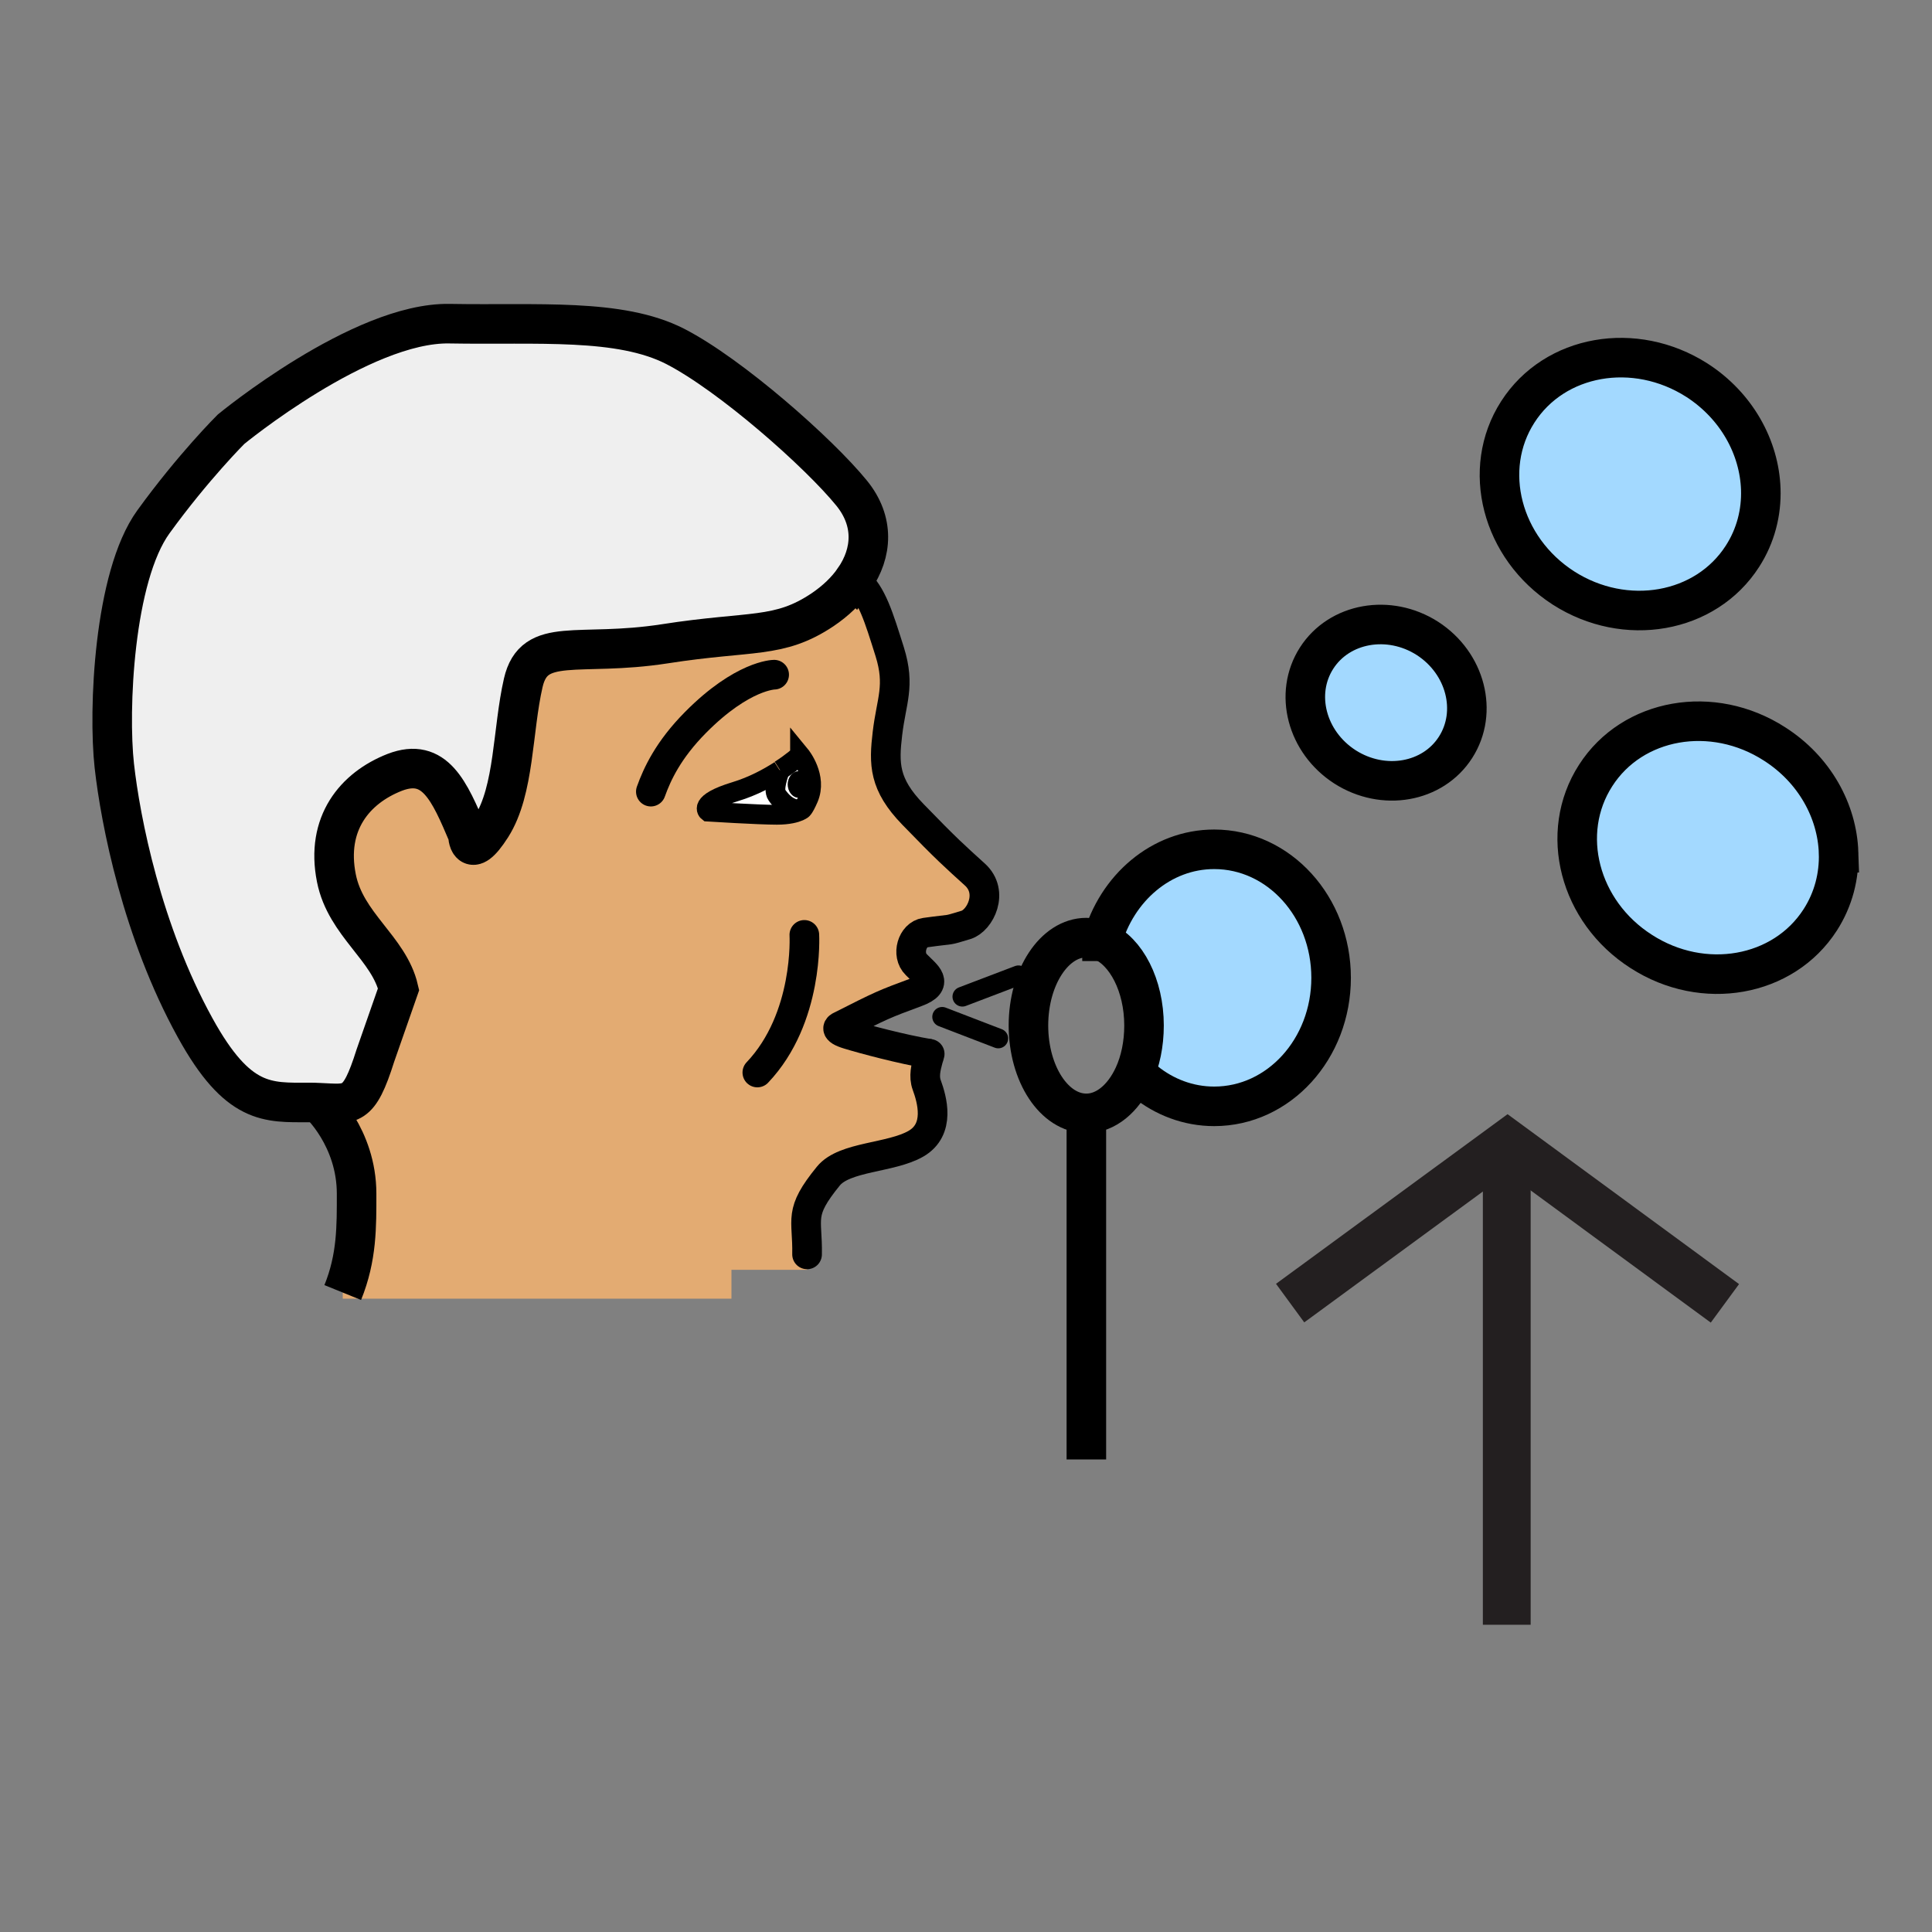 <?xml version="1.0"?><svg xmlns="http://www.w3.org/2000/svg" width="848.98" height="848.98" viewBox="0 0 848.98 848.98" overflow="visible"><rect x="0" y="0" width="848.98" height="848.98" fill="#808080" stroke="none"/><path d="M701.17 340.78c16.17-25.24 51.39-31.43 78.63-13.86 27.34 17.46 36.31 52.08 20.05 77.32-16.17 25.14-51.38 31.43-78.62 13.87-27.34-17.46-36.319-52.08-20.06-77.33zM666.951 181.04c16.17-25.24 51.38-31.43 78.72-13.97 27.25 17.56 36.22 52.19 20.05 77.33-16.16 25.24-51.48 31.43-78.71 13.97-27.251-17.57-36.22-52.18-20.06-77.33zM627.24 280.52c16.86 10.87 22.351 32.33 12.37 47.89-9.979 15.57-31.72 19.36-48.59 8.58-16.87-10.87-22.45-32.23-12.47-47.79 9.98-15.57 31.83-19.46 48.69-8.68zM533.55 373.21c28.43 0 51.38 25.24 51.38 56.47s-22.95 56.48-51.38 56.48c-11.38 0-21.95-4.101-30.43-10.98l-4.891-2.5c2.891-6.28 4.49-13.86 4.49-22.05 0-17.65-7.88-32.62-18.46-37.11 6.391-23.25 26.041-40.31 49.291-40.31z" fill="#a3d9ff"></path><path d="M147.82 385.88c4.09 20.55 23.14 30.73 27.33 48.79l-10.18 29.13c-7.38 23.35-10.67 21.35-24.84 20.76-1.29-.1-2.79-.1-4.39-.1-18.06 0-31.13 1.399-49.99-32.82-23.34-42.31-32.82-91-35.52-115.15-2.69-24.24-.3-83.01 17.17-107.16 17.56-24.25 34.12-40.71 34.12-40.71s57.17-47.09 95.98-46.39c38.82.69 74.73-2.5 99.18 9.97 24.45 12.58 63.16 46.8 77.53 64.46 10.08 12.37 9.18 26.24 1.2 37.82-3.4 4.98-8.19 9.57-13.97 13.47-19.26 12.87-31.13 8.98-69.35 14.96-38.11 5.89-57.37-3.69-62.16 17.16-4.79 20.86-3.79 47.1-13.97 63.16-10.17 15.97-10.37 3.49-10.37 3.49-8.09-19.06-14.47-34.12-32.13-27.33-17.56 6.88-30.43 22.45-25.64 46.49z" fill="#efefef" class="aac-hair-fill"></path><path d="M351.06 350.56c2.69 0 4.89-2.59 4.89-5.89 0-3.19-2.2-5.78-4.89-5.78s-4.89 2.59-4.89 5.78c0 3.3 2.2 5.89 4.89 5.89zm-.2 5.29c-5.09-.7-7.68-3.99-9.48-6.48-1.8-2.5.8-9.49 1.3-10.78.1-.1.1-.2.1-.2 5.48-3.49 8.78-6.58 8.78-6.58.32.38 7.7 9.57 3.69 18.95-2.2 5.09-3 5.09-3 5.09s-.34.26-1.11.6l-.28-.6z" fill="#fff"></path><path d="M351.06 350.56c-2.69 0-4.89-2.59-4.89-5.89 0-3.19 2.2-5.78 4.89-5.78s4.89 2.59 4.89 5.78c0 3.3-2.2 5.89-4.89 5.89z"></path><path d="M341.38 349.37c1.8 2.49 4.39 5.78 9.48 6.48l.28.6c-1.47.65-4.52 1.59-9.76 1.59-8.08 0-30.23-1.39-30.23-1.39s-4.79-3.69 11.97-8.79c7.88-2.39 14.57-6.08 19.56-9.27-.5 1.29-3.1 8.28-1.3 10.78z" fill="#fff"></path><path d="M311.15 356.65s22.15 1.39 30.23 1.39c5.24 0 8.29-.94 9.76-1.59.77-.34 1.11-.6 1.11-.6s.8 0 3-5.09c4.01-9.38-3.37-18.57-3.69-18.95 0 0-3.3 3.09-8.78 6.58 0 0 0 .1-.1.2-4.99 3.19-11.68 6.88-19.56 9.27-16.76 5.1-11.97 8.79-11.97 8.79zM140.13 484.661v-.101c14.17.59 17.46 2.59 24.84-20.76l10.18-29.13c-4.19-18.06-23.24-28.24-27.33-48.79-4.79-24.04 8.08-39.61 25.64-46.49 17.66-6.79 24.04 8.27 32.13 27.33 0 0 .2 12.48 10.37-3.49 10.18-16.06 9.18-42.3 13.97-63.16 4.79-20.85 24.05-11.27 62.16-17.16 38.22-5.98 50.09-2.09 69.35-14.96 5.78-3.9 10.57-8.49 13.97-13.47l.99.79c6.79 5.79 9.78 15.97 14.57 31.14 4.69 15.06.7 21.45-1 35.91-1.6 13.37-1.6 22.35 11.18 35.52 15.06 15.57 18.56 18.56 27.24 26.45 8.58 7.78 2.29 20.25-3.9 22.14-9.68 2.9-4.39 1.5-17.95 3.39-5.69.8-8.39 9.69-3.9 14.07 4.39 4.5 10.38 8.29.1 12.08-14.77 5.48-14.77 5.48-33.72 15.06 0 0-3.19 1.4 3.79 3.5 6.49 2 23.65 6.591 35.72 8.57-.2.8-.4 1.601-.7 2.4-.9 3.39-2 7.479-.6 11.27 2.3 6.29 6.19 19.561-4.79 25.84-10.97 6.301-31.33 5.5-38.41 14.17-13.37 16.37-9.08 18.37-9.38 34.431V558h-33.23v12.67H150.61v-2.69c6.29-15.479 6.09-29.14 6.09-43.41 0-24.85-16.57-39.909-16.57-39.909z" fill="#e3ab72" class="aac-skin-fill"></path><g fill="none" stroke="#000"><path d="M406.93 465.31c.4.09.6.09.9.19.1.1.2.1.3.1M376.4 255.27c6.79 5.79 9.78 15.97 14.57 31.14 4.69 15.06.7 21.45-1 35.91-1.6 13.37-1.6 22.35 11.18 35.52 15.06 15.57 18.56 18.56 27.24 26.45 8.58 7.78 2.29 20.25-3.9 22.14-9.68 2.9-4.39 1.5-17.95 3.39-5.69.8-8.39 9.69-3.9 14.07 4.39 4.5 10.38 8.29.1 12.08-14.77 5.48-14.77 5.48-33.72 15.06 0 0-3.19 1.4 3.79 3.5 6.49 2 23.65 6.591 35.72 8.57" stroke-width="13.034"></path><path d="M408.53 463.1c-.2.8-.4 1.601-.7 2.4-.9 3.39-2 7.479-.6 11.27 2.3 6.29 6.19 19.561-4.79 25.84-10.97 6.301-31.33 5.5-38.41 14.17-13.37 16.37-9.08 18.37-9.38 34.431" stroke-width="13.034" stroke-linecap="round" stroke-linejoin="round"></path><path d="M342.68 338.59c-4.99 3.19-11.68 6.88-19.56 9.27-16.76 5.1-11.97 8.79-11.97 8.79s22.15 1.39 30.23 1.39c5.24 0 8.29-.94 9.76-1.59.77-.34 1.11-.6 1.11-.6s.8 0 3-5.09c4.01-9.38-3.37-18.57-3.69-18.96v.01s-3.3 3.09-8.78 6.58" stroke-width="8.69"></path><path d="M340.18 296.48s-13.86.1-34.52 20.95c-11.97 12.08-16.86 22.65-19.65 30.43" stroke-width="13.034" stroke-linecap="round" stroke-linejoin="round"></path><path d="M342.78 338.39s0 .1-.1.2c-.5 1.29-3.1 8.28-1.3 10.78 1.8 2.49 4.39 5.78 9.48 6.48" stroke-width="8.69"></path><path d="M375.41 254.48c-3.4 4.98-8.19 9.57-13.97 13.47-19.26 12.87-31.13 8.98-69.35 14.96-38.11 5.89-57.37-3.69-62.16 17.16-4.79 20.86-3.79 47.1-13.97 63.16-10.17 15.97-10.37 3.49-10.37 3.49-8.09-19.06-14.47-34.12-32.13-27.33-17.56 6.88-30.43 22.45-25.64 46.49 4.09 20.55 23.14 30.73 27.33 48.79l-10.18 29.13c-7.38 23.35-10.67 21.35-24.84 20.76-1.29-.1-2.79-.1-4.39-.1-18.06 0-31.13 1.399-49.99-32.82-23.34-42.31-32.82-91-35.52-115.15-2.69-24.24-.3-83.01 17.17-107.16 17.56-24.25 34.12-40.71 34.12-40.71s57.17-47.09 95.98-46.39c38.82.69 74.73-2.5 99.18 9.97 24.45 12.58 63.16 46.8 77.53 64.46 10.08 12.37 9.18 26.24 1.2 37.82z" stroke-width="17.38"></path><path d="M140.13 484.661s16.57 15.06 16.57 39.909c0 14.271.2 27.931-6.09 43.41" stroke-width="17.38"></path><path d="M353.45 410.82s2.1 36.52-20.65 60.47" stroke-width="13.034" stroke-linecap="round" stroke-linejoin="round"></path><path d="M484.26 413.52c10.58 4.49 18.46 19.46 18.46 37.11 0 8.189-1.6 15.77-4.49 22.05-4.59 9.98-12.279 16.57-20.85 16.57-14.07 0-25.45-17.261-25.45-38.62 0-21.25 11.38-38.61 25.45-38.61 2.39 0 4.68.5 6.88 1.5zM477.38 489.25v143.38" stroke-width="17.38" stroke-linecap="square" stroke-miterlimit="10"></path><path d="M484.26 413.62v-.1c6.39-23.25 26.04-40.31 49.29-40.31 28.43 0 51.38 25.24 51.38 56.47s-22.95 56.48-51.38 56.48c-11.38 0-21.95-4.101-30.43-10.98" stroke-width="17.38" stroke-linecap="square" stroke-miterlimit="10"></path><path d="M773.74 214.99c.33 10.2-2.229 20.41-8.02 29.41-16.16 25.24-51.48 31.43-78.71 13.97-27.25-17.57-36.22-52.18-20.06-77.33 16.17-25.24 51.38-31.43 78.72-13.97 17.5 11.28 27.46 29.59 28.07 47.92zM807.93 374.71c.33 10.23-2.25 20.48-8.08 29.53-16.17 25.14-51.38 31.43-78.62 13.87-27.34-17.46-36.319-52.08-20.06-77.33 16.17-25.24 51.39-31.43 78.63-13.86 17.54 11.2 27.52 29.47 28.13 47.79zM627.24 280.52c16.86 10.87 22.351 32.33 12.37 47.89-9.979 15.57-31.72 19.36-48.59 8.58-16.87-10.87-22.45-32.23-12.47-47.79 9.98-15.57 31.83-19.46 48.69-8.68z" stroke-width="17.38"></path><path stroke-width="8.69" stroke-linecap="round" stroke-linejoin="round" stroke-miterlimit="10" d="M422.9 437.97l24.641-9.38M438.661 456.32l-24.641-9.48"></path></g><path fill="none" d="M.25.25h848.48v848.48H.25z"></path><g stroke="#231f20" stroke-width="21"><path fill="#fff" d="M662.117 713.97V503.958"></path><path fill="none" d="M566.924 572.624l95.548-69.999 95.509 70.108"></path></g></svg>